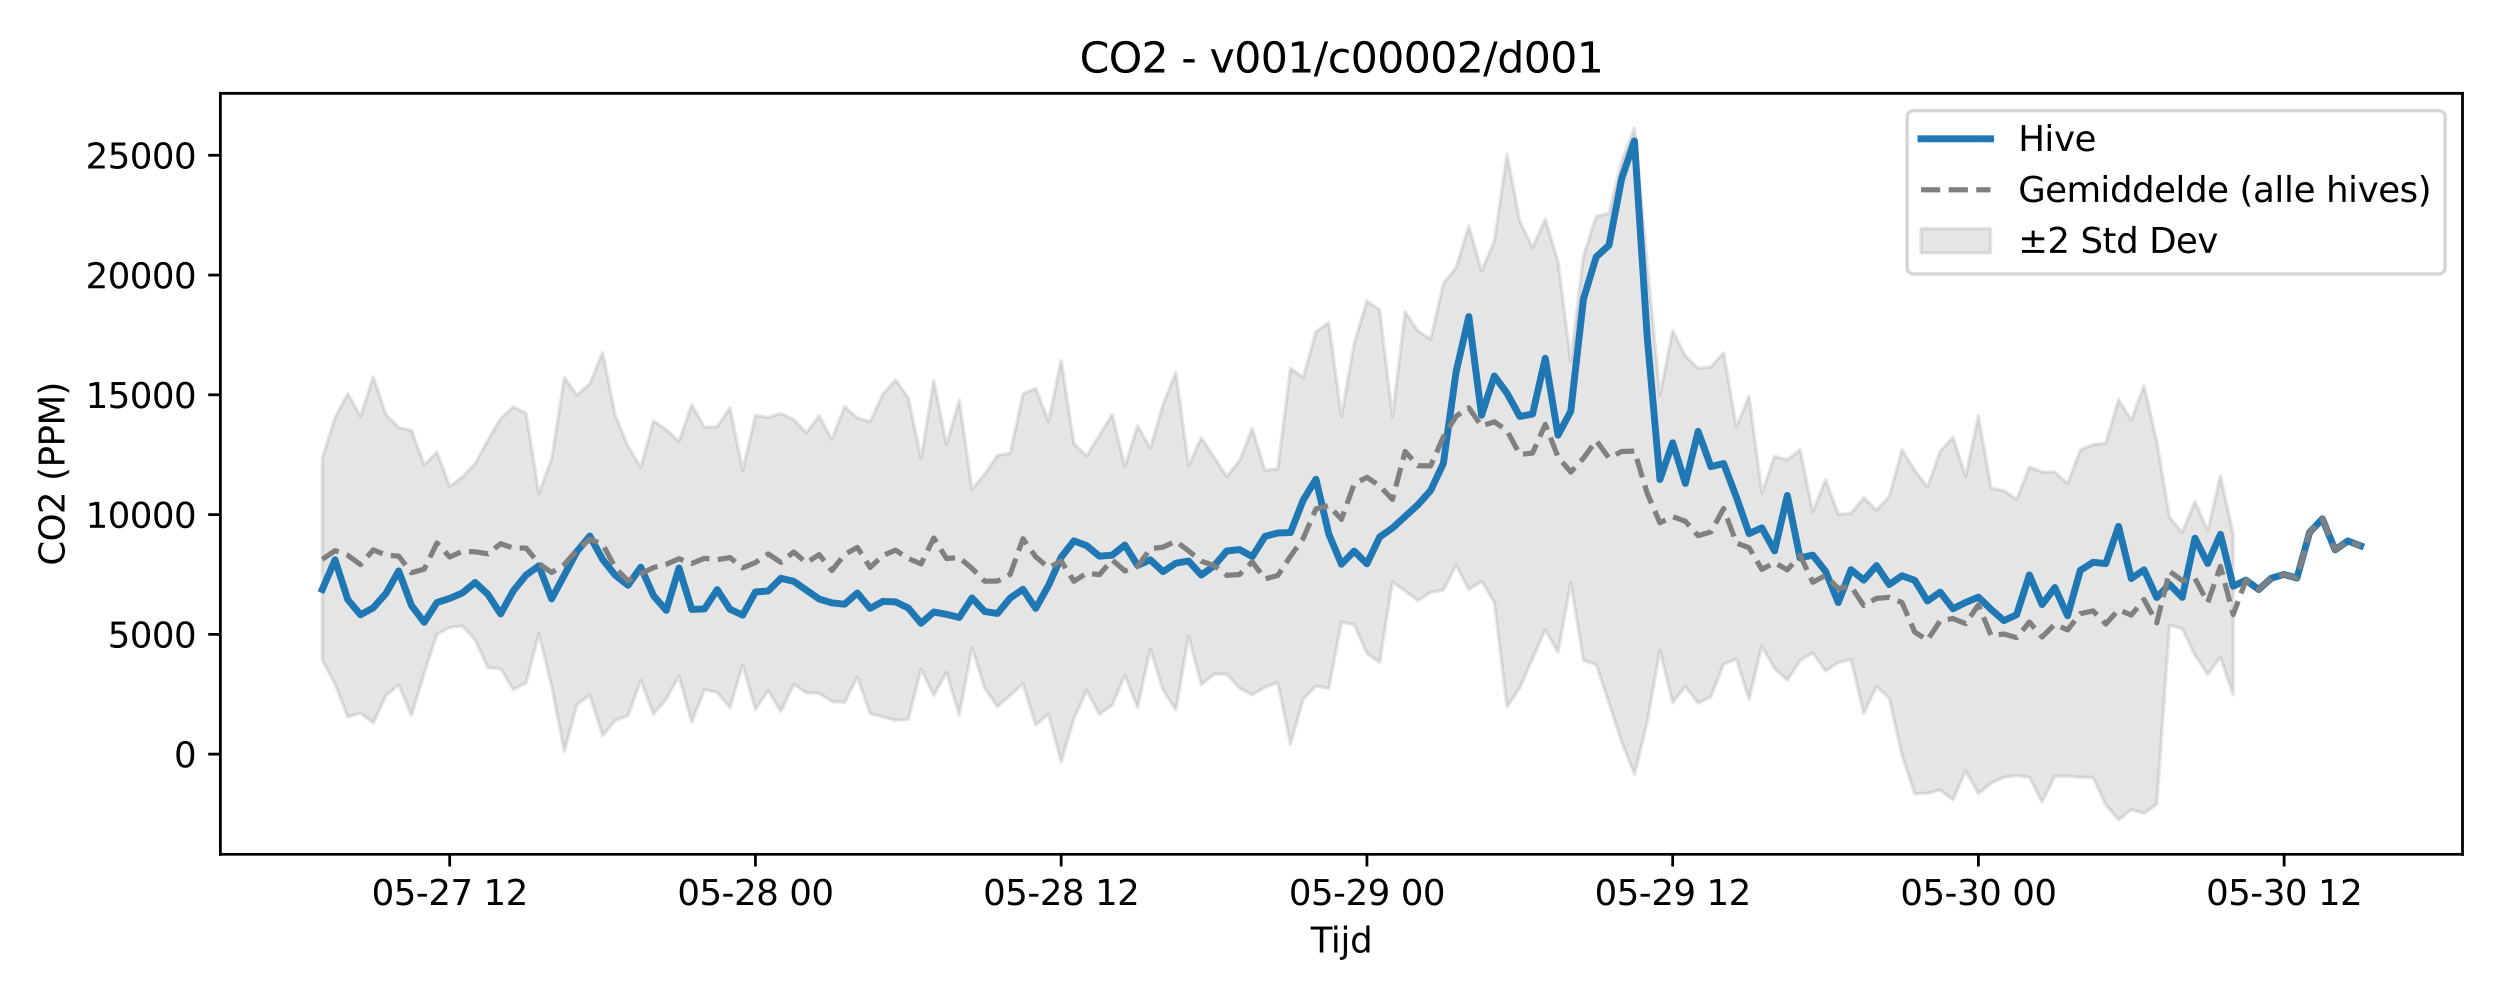 <?xml version="1.0" encoding="utf-8" standalone="no"?>
<!DOCTYPE svg PUBLIC "-//W3C//DTD SVG 1.1//EN"
  "http://www.w3.org/Graphics/SVG/1.1/DTD/svg11.dtd">
<svg xmlns:xlink="http://www.w3.org/1999/xlink" width="720pt" height="288pt" viewBox="0 0 720 288" xmlns="http://www.w3.org/2000/svg" version="1.1">
 <defs>
  <style type="text/css">*{stroke-linejoin: round; stroke-linecap: butt}</style>
 </defs>
 <g id="figure_1">
  <g id="patch_1">
   <path d="M 0 288 
L 720 288 
L 720 0 
L 0 0 
z
" style="fill: #ffffff"/>
  </g>
  <g id="axes_1">
   <g id="patch_2">
    <path d="M 63.47 246.04 
L 709.2 246.04 
L 709.2 26.88 
L 63.47 26.88 
z
" style="fill: #ffffff"/>
   </g>
   <g id="FillBetweenPolyCollection_1">
    <defs>
     <path id="m8f8946cb22" d="M 92.821 -155.985 
L 92.821 -97.848 
L 96.49 -91.04 
L 100.159 -81.494 
L 103.828 -82.673 
L 107.497 -79.738 
L 111.166 -87.667 
L 114.835 -90.781 
L 118.504 -82.038 
L 122.173 -94.078 
L 125.842 -105.367 
L 129.511 -107.276 
L 133.179 -107.741 
L 136.848 -103.702 
L 140.517 -95.741 
L 144.186 -95.407 
L 147.855 -89.433 
L 151.524 -91.425 
L 155.193 -105.51 
L 158.862 -90.403 
L 162.531 -71.643 
L 166.2 -85.163 
L 169.869 -87.814 
L 173.538 -76.16 
L 177.207 -80.512 
L 180.875 -81.92 
L 184.544 -92.075 
L 188.213 -82.303 
L 191.882 -86.691 
L 195.551 -93.255 
L 199.22 -80.054 
L 202.889 -89.413 
L 206.558 -88.574 
L 210.227 -84.257 
L 213.896 -96.491 
L 217.565 -83.636 
L 221.234 -89.158 
L 224.903 -83.122 
L 228.571 -90.887 
L 232.24 -88.459 
L 235.909 -88.336 
L 239.578 -85.933 
L 243.247 -85.735 
L 246.916 -93.025 
L 250.585 -82.522 
L 254.254 -81.572 
L 257.923 -80.542 
L 261.592 -80.86 
L 265.261 -95.266 
L 268.93 -87.75 
L 272.598 -94.392 
L 276.267 -82.097 
L 279.936 -101.468 
L 283.605 -89.774 
L 287.274 -84.482 
L 290.943 -87.746 
L 294.612 -91.086 
L 298.281 -79.145 
L 301.95 -82.337 
L 305.619 -68.655 
L 309.288 -80.962 
L 312.957 -89.22 
L 316.626 -82.293 
L 320.294 -84.921 
L 323.963 -93.505 
L 327.632 -84.273 
L 331.301 -101.074 
L 334.97 -89.276 
L 338.639 -83.564 
L 342.308 -104.78 
L 345.977 -90.838 
L 349.646 -93.892 
L 353.315 -93.806 
L 356.984 -89.826 
L 360.653 -87.878 
L 364.321 -90.039 
L 367.99 -91.478 
L 371.659 -73.668 
L 375.328 -86.646 
L 378.997 -90.429 
L 382.666 -89.703 
L 386.335 -108.83 
L 390.004 -108.127 
L 393.673 -99.779 
L 397.342 -97.308 
L 401.011 -120.349 
L 404.68 -117.797 
L 408.349 -115.026 
L 412.017 -117.391 
L 415.686 -118.006 
L 419.355 -125.286 
L 423.024 -118.177 
L 426.693 -120.606 
L 430.362 -114.481 
L 434.031 -84.374 
L 437.7 -89.886 
L 441.369 -98.35 
L 445.038 -106.651 
L 448.707 -100.09 
L 452.376 -120.166 
L 456.044 -97.854 
L 459.713 -96.553 
L 463.382 -85.632 
L 467.051 -74.285 
L 470.72 -65.027 
L 474.389 -79.937 
L 478.058 -100.691 
L 481.727 -85.635 
L 485.396 -90.291 
L 489.065 -85.49 
L 492.734 -87.32 
L 496.403 -96.737 
L 500.072 -98.18 
L 503.74 -86.622 
L 507.409 -101.986 
L 511.078 -95.393 
L 514.747 -92.169 
L 518.416 -97.705 
L 522.085 -100.004 
L 525.754 -94.734 
L 529.423 -97.163 
L 533.092 -98.092 
L 536.761 -82.525 
L 540.43 -90.267 
L 544.099 -86.967 
L 547.768 -70.481 
L 551.436 -59.406 
L 555.105 -59.525 
L 558.774 -60.497 
L 562.443 -57.615 
L 566.112 -66.007 
L 569.781 -59.417 
L 573.45 -62.459 
L 577.119 -64.135 
L 580.788 -64.594 
L 584.457 -64.177 
L 588.126 -57.051 
L 591.795 -64.443 
L 595.463 -64.452 
L 599.132 -64.127 
L 602.801 -64.149 
L 606.47 -56.203 
L 610.139 -51.922 
L 613.808 -54.794 
L 617.477 -53.799 
L 621.146 -56.361 
L 624.815 -107.906 
L 628.484 -106.959 
L 632.153 -99.304 
L 635.822 -93.759 
L 639.491 -98.752 
L 643.159 -87.905 
L 643.159 -134.107 
L 643.159 -134.107 
L 639.491 -150.993 
L 635.822 -135.139 
L 632.153 -143.497 
L 628.484 -134.683 
L 624.815 -139.021 
L 621.146 -160.903 
L 617.477 -176.876 
L 613.808 -166.902 
L 610.139 -172.873 
L 606.47 -160.347 
L 602.801 -159.955 
L 599.132 -158.41 
L 595.463 -148.711 
L 591.795 -152.026 
L 588.126 -152.055 
L 584.457 -153.537 
L 580.788 -144.127 
L 577.119 -146.681 
L 573.45 -147.389 
L 569.781 -168.235 
L 566.112 -150.776 
L 562.443 -162.093 
L 558.774 -157.973 
L 555.105 -147.731 
L 551.436 -152.562 
L 547.768 -158.439 
L 544.099 -144.974 
L 540.43 -141.083 
L 536.761 -144.662 
L 533.092 -140.156 
L 529.423 -139.879 
L 525.754 -149.811 
L 522.085 -140.603 
L 518.416 -158.47 
L 514.747 -155.591 
L 511.078 -156.562 
L 507.409 -146.027 
L 503.74 -173.881 
L 500.072 -165.091 
L 496.403 -186.372 
L 492.734 -182.324 
L 489.065 -181.946 
L 485.396 -185.448 
L 481.727 -192.817 
L 478.058 -174.161 
L 474.389 -211.994 
L 470.72 -251.158 
L 467.051 -241.659 
L 463.382 -226.576 
L 459.713 -225.674 
L 456.044 -214.27 
L 452.376 -183.875 
L 448.707 -212.72 
L 445.038 -224.896 
L 441.369 -216.681 
L 437.7 -224.309 
L 434.031 -243.581 
L 430.362 -218.604 
L 426.693 -209.944 
L 423.024 -222.93 
L 419.355 -210.961 
L 415.686 -206.342 
L 412.017 -190.277 
L 408.349 -192.708 
L 404.68 -198.16 
L 401.011 -167.988 
L 397.342 -198.791 
L 393.673 -201.286 
L 390.004 -189.135 
L 386.335 -168.059 
L 382.666 -195.089 
L 378.997 -192.456 
L 375.328 -179.232 
L 371.659 -181.929 
L 367.99 -153.019 
L 364.321 -152.514 
L 360.653 -164.525 
L 356.984 -155.266 
L 353.315 -150.782 
L 349.646 -156.369 
L 345.977 -161.914 
L 342.308 -153.906 
L 338.639 -180.736 
L 334.97 -171.581 
L 331.301 -158.885 
L 327.632 -165.414 
L 323.963 -153.637 
L 320.294 -168.578 
L 316.626 -162.686 
L 312.957 -156.619 
L 309.288 -160.232 
L 305.619 -184.198 
L 301.95 -166.667 
L 298.281 -176.168 
L 294.612 -174.583 
L 290.943 -157.499 
L 287.274 -156.815 
L 283.605 -151.448 
L 279.936 -147.101 
L 276.267 -172.763 
L 272.598 -159.914 
L 268.93 -178.372 
L 265.261 -155.908 
L 261.592 -173.463 
L 257.923 -178.563 
L 254.254 -174.466 
L 250.585 -166.594 
L 246.916 -167.642 
L 243.247 -170.896 
L 239.578 -161.393 
L 235.909 -168.244 
L 232.24 -163.375 
L 228.571 -167.155 
L 224.903 -168.951 
L 221.234 -167.784 
L 217.565 -168.322 
L 213.896 -152.422 
L 210.227 -170.592 
L 206.558 -165.057 
L 202.889 -165.006 
L 199.22 -171.385 
L 195.551 -160.921 
L 191.882 -164.283 
L 188.213 -166.768 
L 184.544 -153.421 
L 180.875 -159.505 
L 177.207 -168.348 
L 173.538 -186.48 
L 169.869 -177.559 
L 166.2 -174.149 
L 162.531 -179.235 
L 158.862 -155.828 
L 155.193 -145.895 
L 151.524 -168.897 
L 147.855 -170.84 
L 144.186 -167.428 
L 140.517 -161.271 
L 136.848 -154.464 
L 133.179 -150.66 
L 129.511 -147.915 
L 125.842 -157.827 
L 122.173 -154.091 
L 118.504 -164.066 
L 114.835 -164.878 
L 111.166 -168.59 
L 107.497 -179.524 
L 103.828 -168.074 
L 100.159 -174.663 
L 96.49 -167.765 
L 92.821 -155.985 
z
" style="stroke: #808080; stroke-opacity: 0.2"/>
    </defs>
    <g clip-path="url(#pc9d15afca9)">
     <use xlink:href="#m8f8946cb22" x="0" y="288" style="fill: #808080; fill-opacity: 0.2; stroke: #808080; stroke-opacity: 0.2"/>
    </g>
   </g>
   <g id="matplotlib.axis_1">
    <g id="xtick_1">
     <g id="line2d_1">
      <defs>
       <path id="mdacacbb36b" d="M 0 0 
L 0 3.5 
" style="stroke: #000000; stroke-width: 0.8"/>
      </defs>
      <g>
       <use xlink:href="#mdacacbb36b" x="129.511" y="246.04" style="stroke: #000000; stroke-width: 0.8"/>
      </g>
     </g>
     <g id="text_1">
      <!-- 05-27 12 -->
      <g transform="translate(107.03 260.638) scale(0.1 -0.1)">
       <defs>
        <path id="DejaVuSans-30" d="M 2034 4250 
Q 1547 4250 1301 3770 
Q 1056 3291 1056 2328 
Q 1056 1369 1301 889 
Q 1547 409 2034 409 
Q 2525 409 2770 889 
Q 3016 1369 3016 2328 
Q 3016 3291 2770 3770 
Q 2525 4250 2034 4250 
z
M 2034 4750 
Q 2819 4750 3233 4129 
Q 3647 3509 3647 2328 
Q 3647 1150 3233 529 
Q 2819 -91 2034 -91 
Q 1250 -91 836 529 
Q 422 1150 422 2328 
Q 422 3509 836 4129 
Q 1250 4750 2034 4750 
z
" transform="scale(0.016)"/>
        <path id="DejaVuSans-35" d="M 691 4666 
L 3169 4666 
L 3169 4134 
L 1269 4134 
L 1269 2991 
Q 1406 3038 1543 3061 
Q 1681 3084 1819 3084 
Q 2600 3084 3056 2656 
Q 3513 2228 3513 1497 
Q 3513 744 3044 326 
Q 2575 -91 1722 -91 
Q 1428 -91 1123 -41 
Q 819 9 494 109 
L 494 744 
Q 775 591 1075 516 
Q 1375 441 1709 441 
Q 2250 441 2565 725 
Q 2881 1009 2881 1497 
Q 2881 1984 2565 2268 
Q 2250 2553 1709 2553 
Q 1456 2553 1204 2497 
Q 953 2441 691 2322 
L 691 4666 
z
" transform="scale(0.016)"/>
        <path id="DejaVuSans-2d" d="M 313 2009 
L 1997 2009 
L 1997 1497 
L 313 1497 
L 313 2009 
z
" transform="scale(0.016)"/>
        <path id="DejaVuSans-32" d="M 1228 531 
L 3431 531 
L 3431 0 
L 469 0 
L 469 531 
Q 828 903 1448 1529 
Q 2069 2156 2228 2338 
Q 2531 2678 2651 2914 
Q 2772 3150 2772 3378 
Q 2772 3750 2511 3984 
Q 2250 4219 1831 4219 
Q 1534 4219 1204 4116 
Q 875 4013 500 3803 
L 500 4441 
Q 881 4594 1212 4672 
Q 1544 4750 1819 4750 
Q 2544 4750 2975 4387 
Q 3406 4025 3406 3419 
Q 3406 3131 3298 2873 
Q 3191 2616 2906 2266 
Q 2828 2175 2409 1742 
Q 1991 1309 1228 531 
z
" transform="scale(0.016)"/>
        <path id="DejaVuSans-37" d="M 525 4666 
L 3525 4666 
L 3525 4397 
L 1831 0 
L 1172 0 
L 2766 4134 
L 525 4134 
L 525 4666 
z
" transform="scale(0.016)"/>
        <path id="DejaVuSans-20" transform="scale(0.016)"/>
        <path id="DejaVuSans-31" d="M 794 531 
L 1825 531 
L 1825 4091 
L 703 3866 
L 703 4441 
L 1819 4666 
L 2450 4666 
L 2450 531 
L 3481 531 
L 3481 0 
L 794 0 
L 794 531 
z
" transform="scale(0.016)"/>
       </defs>
       <use xlink:href="#DejaVuSans-30"/>
       <use xlink:href="#DejaVuSans-35" transform="translate(63.623 0)"/>
       <use xlink:href="#DejaVuSans-2d" transform="translate(127.246 0)"/>
       <use xlink:href="#DejaVuSans-32" transform="translate(163.33 0)"/>
       <use xlink:href="#DejaVuSans-37" transform="translate(226.953 0)"/>
       <use xlink:href="#DejaVuSans-20" transform="translate(290.576 0)"/>
       <use xlink:href="#DejaVuSans-31" transform="translate(322.363 0)"/>
       <use xlink:href="#DejaVuSans-32" transform="translate(385.986 0)"/>
      </g>
     </g>
    </g>
    <g id="xtick_2">
     <g id="line2d_2">
      <g>
       <use xlink:href="#mdacacbb36b" x="217.565" y="246.04" style="stroke: #000000; stroke-width: 0.8"/>
      </g>
     </g>
     <g id="text_2">
      <!-- 05-28 00 -->
      <g transform="translate(195.084 260.638) scale(0.1 -0.1)">
       <defs>
        <path id="DejaVuSans-38" d="M 2034 2216 
Q 1584 2216 1326 1975 
Q 1069 1734 1069 1313 
Q 1069 891 1326 650 
Q 1584 409 2034 409 
Q 2484 409 2743 651 
Q 3003 894 3003 1313 
Q 3003 1734 2745 1975 
Q 2488 2216 2034 2216 
z
M 1403 2484 
Q 997 2584 770 2862 
Q 544 3141 544 3541 
Q 544 4100 942 4425 
Q 1341 4750 2034 4750 
Q 2731 4750 3128 4425 
Q 3525 4100 3525 3541 
Q 3525 3141 3298 2862 
Q 3072 2584 2669 2484 
Q 3125 2378 3379 2068 
Q 3634 1759 3634 1313 
Q 3634 634 3220 271 
Q 2806 -91 2034 -91 
Q 1263 -91 848 271 
Q 434 634 434 1313 
Q 434 1759 690 2068 
Q 947 2378 1403 2484 
z
M 1172 3481 
Q 1172 3119 1398 2916 
Q 1625 2713 2034 2713 
Q 2441 2713 2670 2916 
Q 2900 3119 2900 3481 
Q 2900 3844 2670 4047 
Q 2441 4250 2034 4250 
Q 1625 4250 1398 4047 
Q 1172 3844 1172 3481 
z
" transform="scale(0.016)"/>
       </defs>
       <use xlink:href="#DejaVuSans-30"/>
       <use xlink:href="#DejaVuSans-35" transform="translate(63.623 0)"/>
       <use xlink:href="#DejaVuSans-2d" transform="translate(127.246 0)"/>
       <use xlink:href="#DejaVuSans-32" transform="translate(163.33 0)"/>
       <use xlink:href="#DejaVuSans-38" transform="translate(226.953 0)"/>
       <use xlink:href="#DejaVuSans-20" transform="translate(290.576 0)"/>
       <use xlink:href="#DejaVuSans-30" transform="translate(322.363 0)"/>
       <use xlink:href="#DejaVuSans-30" transform="translate(385.986 0)"/>
      </g>
     </g>
    </g>
    <g id="xtick_3">
     <g id="line2d_3">
      <g>
       <use xlink:href="#mdacacbb36b" x="305.619" y="246.04" style="stroke: #000000; stroke-width: 0.8"/>
      </g>
     </g>
     <g id="text_3">
      <!-- 05-28 12 -->
      <g transform="translate(283.138 260.638) scale(0.1 -0.1)">
       <use xlink:href="#DejaVuSans-30"/>
       <use xlink:href="#DejaVuSans-35" transform="translate(63.623 0)"/>
       <use xlink:href="#DejaVuSans-2d" transform="translate(127.246 0)"/>
       <use xlink:href="#DejaVuSans-32" transform="translate(163.33 0)"/>
       <use xlink:href="#DejaVuSans-38" transform="translate(226.953 0)"/>
       <use xlink:href="#DejaVuSans-20" transform="translate(290.576 0)"/>
       <use xlink:href="#DejaVuSans-31" transform="translate(322.363 0)"/>
       <use xlink:href="#DejaVuSans-32" transform="translate(385.986 0)"/>
      </g>
     </g>
    </g>
    <g id="xtick_4">
     <g id="line2d_4">
      <g>
       <use xlink:href="#mdacacbb36b" x="393.673" y="246.04" style="stroke: #000000; stroke-width: 0.8"/>
      </g>
     </g>
     <g id="text_4">
      <!-- 05-29 00 -->
      <g transform="translate(371.192 260.638) scale(0.1 -0.1)">
       <defs>
        <path id="DejaVuSans-39" d="M 703 97 
L 703 672 
Q 941 559 1184 500 
Q 1428 441 1663 441 
Q 2288 441 2617 861 
Q 2947 1281 2994 2138 
Q 2813 1869 2534 1725 
Q 2256 1581 1919 1581 
Q 1219 1581 811 2004 
Q 403 2428 403 3163 
Q 403 3881 828 4315 
Q 1253 4750 1959 4750 
Q 2769 4750 3195 4129 
Q 3622 3509 3622 2328 
Q 3622 1225 3098 567 
Q 2575 -91 1691 -91 
Q 1453 -91 1209 -44 
Q 966 3 703 97 
z
M 1959 2075 
Q 2384 2075 2632 2365 
Q 2881 2656 2881 3163 
Q 2881 3666 2632 3958 
Q 2384 4250 1959 4250 
Q 1534 4250 1286 3958 
Q 1038 3666 1038 3163 
Q 1038 2656 1286 2365 
Q 1534 2075 1959 2075 
z
" transform="scale(0.016)"/>
       </defs>
       <use xlink:href="#DejaVuSans-30"/>
       <use xlink:href="#DejaVuSans-35" transform="translate(63.623 0)"/>
       <use xlink:href="#DejaVuSans-2d" transform="translate(127.246 0)"/>
       <use xlink:href="#DejaVuSans-32" transform="translate(163.33 0)"/>
       <use xlink:href="#DejaVuSans-39" transform="translate(226.953 0)"/>
       <use xlink:href="#DejaVuSans-20" transform="translate(290.576 0)"/>
       <use xlink:href="#DejaVuSans-30" transform="translate(322.363 0)"/>
       <use xlink:href="#DejaVuSans-30" transform="translate(385.986 0)"/>
      </g>
     </g>
    </g>
    <g id="xtick_5">
     <g id="line2d_5">
      <g>
       <use xlink:href="#mdacacbb36b" x="481.727" y="246.04" style="stroke: #000000; stroke-width: 0.8"/>
      </g>
     </g>
     <g id="text_5">
      <!-- 05-29 12 -->
      <g transform="translate(459.246 260.638) scale(0.1 -0.1)">
       <use xlink:href="#DejaVuSans-30"/>
       <use xlink:href="#DejaVuSans-35" transform="translate(63.623 0)"/>
       <use xlink:href="#DejaVuSans-2d" transform="translate(127.246 0)"/>
       <use xlink:href="#DejaVuSans-32" transform="translate(163.33 0)"/>
       <use xlink:href="#DejaVuSans-39" transform="translate(226.953 0)"/>
       <use xlink:href="#DejaVuSans-20" transform="translate(290.576 0)"/>
       <use xlink:href="#DejaVuSans-31" transform="translate(322.363 0)"/>
       <use xlink:href="#DejaVuSans-32" transform="translate(385.986 0)"/>
      </g>
     </g>
    </g>
    <g id="xtick_6">
     <g id="line2d_6">
      <g>
       <use xlink:href="#mdacacbb36b" x="569.781" y="246.04" style="stroke: #000000; stroke-width: 0.8"/>
      </g>
     </g>
     <g id="text_6">
      <!-- 05-30 00 -->
      <g transform="translate(547.301 260.638) scale(0.1 -0.1)">
       <defs>
        <path id="DejaVuSans-33" d="M 2597 2516 
Q 3050 2419 3304 2112 
Q 3559 1806 3559 1356 
Q 3559 666 3084 287 
Q 2609 -91 1734 -91 
Q 1441 -91 1130 -33 
Q 819 25 488 141 
L 488 750 
Q 750 597 1062 519 
Q 1375 441 1716 441 
Q 2309 441 2620 675 
Q 2931 909 2931 1356 
Q 2931 1769 2642 2001 
Q 2353 2234 1838 2234 
L 1294 2234 
L 1294 2753 
L 1863 2753 
Q 2328 2753 2575 2939 
Q 2822 3125 2822 3475 
Q 2822 3834 2567 4026 
Q 2313 4219 1838 4219 
Q 1578 4219 1281 4162 
Q 984 4106 628 3988 
L 628 4550 
Q 988 4650 1302 4700 
Q 1616 4750 1894 4750 
Q 2613 4750 3031 4423 
Q 3450 4097 3450 3541 
Q 3450 3153 3228 2886 
Q 3006 2619 2597 2516 
z
" transform="scale(0.016)"/>
       </defs>
       <use xlink:href="#DejaVuSans-30"/>
       <use xlink:href="#DejaVuSans-35" transform="translate(63.623 0)"/>
       <use xlink:href="#DejaVuSans-2d" transform="translate(127.246 0)"/>
       <use xlink:href="#DejaVuSans-33" transform="translate(163.33 0)"/>
       <use xlink:href="#DejaVuSans-30" transform="translate(226.953 0)"/>
       <use xlink:href="#DejaVuSans-20" transform="translate(290.576 0)"/>
       <use xlink:href="#DejaVuSans-30" transform="translate(322.363 0)"/>
       <use xlink:href="#DejaVuSans-30" transform="translate(385.986 0)"/>
      </g>
     </g>
    </g>
    <g id="xtick_7">
     <g id="line2d_7">
      <g>
       <use xlink:href="#mdacacbb36b" x="657.835" y="246.04" style="stroke: #000000; stroke-width: 0.8"/>
      </g>
     </g>
     <g id="text_7">
      <!-- 05-30 12 -->
      <g transform="translate(635.355 260.638) scale(0.1 -0.1)">
       <use xlink:href="#DejaVuSans-30"/>
       <use xlink:href="#DejaVuSans-35" transform="translate(63.623 0)"/>
       <use xlink:href="#DejaVuSans-2d" transform="translate(127.246 0)"/>
       <use xlink:href="#DejaVuSans-33" transform="translate(163.33 0)"/>
       <use xlink:href="#DejaVuSans-30" transform="translate(226.953 0)"/>
       <use xlink:href="#DejaVuSans-20" transform="translate(290.576 0)"/>
       <use xlink:href="#DejaVuSans-31" transform="translate(322.363 0)"/>
       <use xlink:href="#DejaVuSans-32" transform="translate(385.986 0)"/>
      </g>
     </g>
    </g>
    <g id="text_8">
     <!-- Tijd -->
     <g transform="translate(377.485 274.317) scale(0.1 -0.1)">
      <defs>
       <path id="DejaVuSans-54" d="M -19 4666 
L 3928 4666 
L 3928 4134 
L 2272 4134 
L 2272 0 
L 1638 0 
L 1638 4134 
L -19 4134 
L -19 4666 
z
" transform="scale(0.016)"/>
       <path id="DejaVuSans-69" d="M 603 3500 
L 1178 3500 
L 1178 0 
L 603 0 
L 603 3500 
z
M 603 4863 
L 1178 4863 
L 1178 4134 
L 603 4134 
L 603 4863 
z
" transform="scale(0.016)"/>
       <path id="DejaVuSans-6a" d="M 603 3500 
L 1178 3500 
L 1178 -63 
Q 1178 -731 923 -1031 
Q 669 -1331 103 -1331 
L -116 -1331 
L -116 -844 
L 38 -844 
Q 366 -844 484 -692 
Q 603 -541 603 -63 
L 603 3500 
z
M 603 4863 
L 1178 4863 
L 1178 4134 
L 603 4134 
L 603 4863 
z
" transform="scale(0.016)"/>
       <path id="DejaVuSans-64" d="M 2906 2969 
L 2906 4863 
L 3481 4863 
L 3481 0 
L 2906 0 
L 2906 525 
Q 2725 213 2448 61 
Q 2172 -91 1784 -91 
Q 1150 -91 751 415 
Q 353 922 353 1747 
Q 353 2572 751 3078 
Q 1150 3584 1784 3584 
Q 2172 3584 2448 3432 
Q 2725 3281 2906 2969 
z
M 947 1747 
Q 947 1113 1208 752 
Q 1469 391 1925 391 
Q 2381 391 2643 752 
Q 2906 1113 2906 1747 
Q 2906 2381 2643 2742 
Q 2381 3103 1925 3103 
Q 1469 3103 1208 2742 
Q 947 2381 947 1747 
z
" transform="scale(0.016)"/>
      </defs>
      <use xlink:href="#DejaVuSans-54"/>
      <use xlink:href="#DejaVuSans-69" transform="translate(57.959 0)"/>
      <use xlink:href="#DejaVuSans-6a" transform="translate(85.742 0)"/>
      <use xlink:href="#DejaVuSans-64" transform="translate(113.525 0)"/>
     </g>
    </g>
   </g>
   <g id="matplotlib.axis_2">
    <g id="ytick_1">
     <g id="line2d_8">
      <defs>
       <path id="m1f837ba67f" d="M 0 0 
L -3.5 0 
" style="stroke: #000000; stroke-width: 0.8"/>
      </defs>
      <g>
       <use xlink:href="#m1f837ba67f" x="63.47" y="217.188" style="stroke: #000000; stroke-width: 0.8"/>
      </g>
     </g>
     <g id="text_9">
      <!-- 0 -->
      <g transform="translate(50.108 220.987) scale(0.1 -0.1)">
       <use xlink:href="#DejaVuSans-30"/>
      </g>
     </g>
    </g>
    <g id="ytick_2">
     <g id="line2d_9">
      <g>
       <use xlink:href="#m1f837ba67f" x="63.47" y="182.695" style="stroke: #000000; stroke-width: 0.8"/>
      </g>
     </g>
     <g id="text_10">
      <!-- 5000 -->
      <g transform="translate(31.02 186.494) scale(0.1 -0.1)">
       <use xlink:href="#DejaVuSans-35"/>
       <use xlink:href="#DejaVuSans-30" transform="translate(63.623 0)"/>
       <use xlink:href="#DejaVuSans-30" transform="translate(127.246 0)"/>
       <use xlink:href="#DejaVuSans-30" transform="translate(190.869 0)"/>
      </g>
     </g>
    </g>
    <g id="ytick_3">
     <g id="line2d_10">
      <g>
       <use xlink:href="#m1f837ba67f" x="63.47" y="148.202" style="stroke: #000000; stroke-width: 0.8"/>
      </g>
     </g>
     <g id="text_11">
      <!-- 10000 -->
      <g transform="translate(24.657 152.001) scale(0.1 -0.1)">
       <use xlink:href="#DejaVuSans-31"/>
       <use xlink:href="#DejaVuSans-30" transform="translate(63.623 0)"/>
       <use xlink:href="#DejaVuSans-30" transform="translate(127.246 0)"/>
       <use xlink:href="#DejaVuSans-30" transform="translate(190.869 0)"/>
       <use xlink:href="#DejaVuSans-30" transform="translate(254.492 0)"/>
      </g>
     </g>
    </g>
    <g id="ytick_4">
     <g id="line2d_11">
      <g>
       <use xlink:href="#m1f837ba67f" x="63.47" y="113.708" style="stroke: #000000; stroke-width: 0.8"/>
      </g>
     </g>
     <g id="text_12">
      <!-- 15000 -->
      <g transform="translate(24.657 117.508) scale(0.1 -0.1)">
       <use xlink:href="#DejaVuSans-31"/>
       <use xlink:href="#DejaVuSans-35" transform="translate(63.623 0)"/>
       <use xlink:href="#DejaVuSans-30" transform="translate(127.246 0)"/>
       <use xlink:href="#DejaVuSans-30" transform="translate(190.869 0)"/>
       <use xlink:href="#DejaVuSans-30" transform="translate(254.492 0)"/>
      </g>
     </g>
    </g>
    <g id="ytick_5">
     <g id="line2d_12">
      <g>
       <use xlink:href="#m1f837ba67f" x="63.47" y="79.215" style="stroke: #000000; stroke-width: 0.8"/>
      </g>
     </g>
     <g id="text_13">
      <!-- 20000 -->
      <g transform="translate(24.657 83.014) scale(0.1 -0.1)">
       <use xlink:href="#DejaVuSans-32"/>
       <use xlink:href="#DejaVuSans-30" transform="translate(63.623 0)"/>
       <use xlink:href="#DejaVuSans-30" transform="translate(127.246 0)"/>
       <use xlink:href="#DejaVuSans-30" transform="translate(190.869 0)"/>
       <use xlink:href="#DejaVuSans-30" transform="translate(254.492 0)"/>
      </g>
     </g>
    </g>
    <g id="ytick_6">
     <g id="line2d_13">
      <g>
       <use xlink:href="#m1f837ba67f" x="63.47" y="44.722" style="stroke: #000000; stroke-width: 0.8"/>
      </g>
     </g>
     <g id="text_14">
      <!-- 25000 -->
      <g transform="translate(24.657 48.521) scale(0.1 -0.1)">
       <use xlink:href="#DejaVuSans-32"/>
       <use xlink:href="#DejaVuSans-35" transform="translate(63.623 0)"/>
       <use xlink:href="#DejaVuSans-30" transform="translate(127.246 0)"/>
       <use xlink:href="#DejaVuSans-30" transform="translate(190.869 0)"/>
       <use xlink:href="#DejaVuSans-30" transform="translate(254.492 0)"/>
      </g>
     </g>
    </g>
    <g id="text_15">
     <!-- CO2 (PPM) -->
     <g transform="translate(18.578 162.903) rotate(-90) scale(0.1 -0.1)">
      <defs>
       <path id="DejaVuSans-43" d="M 4122 4306 
L 4122 3641 
Q 3803 3938 3442 4084 
Q 3081 4231 2675 4231 
Q 1875 4231 1450 3742 
Q 1025 3253 1025 2328 
Q 1025 1406 1450 917 
Q 1875 428 2675 428 
Q 3081 428 3442 575 
Q 3803 722 4122 1019 
L 4122 359 
Q 3791 134 3420 21 
Q 3050 -91 2638 -91 
Q 1578 -91 968 557 
Q 359 1206 359 2328 
Q 359 3453 968 4101 
Q 1578 4750 2638 4750 
Q 3056 4750 3426 4639 
Q 3797 4528 4122 4306 
z
" transform="scale(0.016)"/>
       <path id="DejaVuSans-4f" d="M 2522 4238 
Q 1834 4238 1429 3725 
Q 1025 3213 1025 2328 
Q 1025 1447 1429 934 
Q 1834 422 2522 422 
Q 3209 422 3611 934 
Q 4013 1447 4013 2328 
Q 4013 3213 3611 3725 
Q 3209 4238 2522 4238 
z
M 2522 4750 
Q 3503 4750 4090 4092 
Q 4678 3434 4678 2328 
Q 4678 1225 4090 567 
Q 3503 -91 2522 -91 
Q 1538 -91 948 565 
Q 359 1222 359 2328 
Q 359 3434 948 4092 
Q 1538 4750 2522 4750 
z
" transform="scale(0.016)"/>
       <path id="DejaVuSans-28" d="M 1984 4856 
Q 1566 4138 1362 3434 
Q 1159 2731 1159 2009 
Q 1159 1288 1364 580 
Q 1569 -128 1984 -844 
L 1484 -844 
Q 1016 -109 783 600 
Q 550 1309 550 2009 
Q 550 2706 781 3412 
Q 1013 4119 1484 4856 
L 1984 4856 
z
" transform="scale(0.016)"/>
       <path id="DejaVuSans-50" d="M 1259 4147 
L 1259 2394 
L 2053 2394 
Q 2494 2394 2734 2622 
Q 2975 2850 2975 3272 
Q 2975 3691 2734 3919 
Q 2494 4147 2053 4147 
L 1259 4147 
z
M 628 4666 
L 2053 4666 
Q 2838 4666 3239 4311 
Q 3641 3956 3641 3272 
Q 3641 2581 3239 2228 
Q 2838 1875 2053 1875 
L 1259 1875 
L 1259 0 
L 628 0 
L 628 4666 
z
" transform="scale(0.016)"/>
       <path id="DejaVuSans-4d" d="M 628 4666 
L 1569 4666 
L 2759 1491 
L 3956 4666 
L 4897 4666 
L 4897 0 
L 4281 0 
L 4281 4097 
L 3078 897 
L 2444 897 
L 1241 4097 
L 1241 0 
L 628 0 
L 628 4666 
z
" transform="scale(0.016)"/>
       <path id="DejaVuSans-29" d="M 513 4856 
L 1013 4856 
Q 1481 4119 1714 3412 
Q 1947 2706 1947 2009 
Q 1947 1309 1714 600 
Q 1481 -109 1013 -844 
L 513 -844 
Q 928 -128 1133 580 
Q 1338 1288 1338 2009 
Q 1338 2731 1133 3434 
Q 928 4138 513 4856 
z
" transform="scale(0.016)"/>
      </defs>
      <use xlink:href="#DejaVuSans-43"/>
      <use xlink:href="#DejaVuSans-4f" transform="translate(69.824 0)"/>
      <use xlink:href="#DejaVuSans-32" transform="translate(148.535 0)"/>
      <use xlink:href="#DejaVuSans-20" transform="translate(212.158 0)"/>
      <use xlink:href="#DejaVuSans-28" transform="translate(243.945 0)"/>
      <use xlink:href="#DejaVuSans-50" transform="translate(282.959 0)"/>
      <use xlink:href="#DejaVuSans-50" transform="translate(343.262 0)"/>
      <use xlink:href="#DejaVuSans-4d" transform="translate(403.564 0)"/>
      <use xlink:href="#DejaVuSans-29" transform="translate(489.844 0)"/>
     </g>
    </g>
   </g>
   <g id="line2d_14">
    <path d="M 92.821 169.753 
L 96.49 161.216 
L 100.159 172.669 
L 103.828 177.043 
L 107.497 175.053 
L 111.166 170.889 
L 114.835 164.432 
L 118.504 174.384 
L 122.173 179.225 
L 125.842 173.536 
L 129.511 172.335 
L 133.179 170.771 
L 136.848 167.745 
L 140.517 171.191 
L 144.186 176.801 
L 147.855 170.107 
L 151.524 165.614 
L 155.193 162.972 
L 158.862 172.471 
L 166.2 158.767 
L 169.869 154.394 
L 173.538 161.088 
L 177.207 165.676 
L 180.875 168.548 
L 184.544 163.351 
L 188.213 171.556 
L 191.882 175.775 
L 195.551 163.602 
L 199.22 175.513 
L 202.889 175.371 
L 206.558 169.817 
L 210.227 175.456 
L 213.896 177.16 
L 217.565 170.473 
L 221.234 170.211 
L 224.903 166.554 
L 228.571 167.412 
L 235.909 172.517 
L 239.578 173.637 
L 243.247 174.006 
L 246.916 170.783 
L 250.585 175.205 
L 254.254 173.211 
L 257.923 173.349 
L 261.592 175.113 
L 265.261 179.515 
L 268.93 176.258 
L 272.598 176.928 
L 276.267 177.831 
L 279.936 172.213 
L 283.605 176.125 
L 287.274 176.681 
L 290.943 172.232 
L 294.612 169.725 
L 298.281 175.207 
L 301.95 168.656 
L 305.619 160.483 
L 309.288 155.769 
L 312.957 157.146 
L 316.626 160.187 
L 320.294 159.888 
L 323.963 156.977 
L 327.632 162.829 
L 331.301 161.233 
L 334.97 164.627 
L 338.639 162.199 
L 342.308 161.575 
L 345.977 165.616 
L 349.646 162.975 
L 353.315 158.681 
L 356.984 158.274 
L 360.653 160.304 
L 364.321 154.477 
L 367.99 153.497 
L 371.659 153.38 
L 375.328 144.016 
L 378.997 138.031 
L 382.666 153.716 
L 386.335 162.498 
L 390.004 158.717 
L 393.673 162.36 
L 397.342 154.656 
L 401.011 152.099 
L 408.349 145.38 
L 412.017 141.264 
L 415.686 133.478 
L 419.355 107.09 
L 423.024 91.177 
L 426.693 119.583 
L 430.362 108.276 
L 434.031 113.262 
L 437.7 119.933 
L 441.369 119.255 
L 445.038 103.186 
L 448.707 125.319 
L 452.376 118.472 
L 456.044 86.075 
L 459.713 73.976 
L 463.382 70.64 
L 467.051 51.418 
L 470.72 40.585 
L 474.389 96.977 
L 478.058 138.085 
L 481.727 127.526 
L 485.396 139.213 
L 489.065 124.243 
L 492.734 134.381 
L 496.403 133.49 
L 500.072 143.176 
L 503.74 153.677 
L 507.409 152.014 
L 511.078 158.651 
L 514.747 142.69 
L 518.416 160.656 
L 522.085 159.888 
L 525.754 164.54 
L 529.423 173.533 
L 533.092 164.075 
L 536.761 167.074 
L 540.43 162.884 
L 544.099 168.357 
L 547.768 165.823 
L 551.436 167.131 
L 555.105 173.078 
L 558.774 170.53 
L 562.443 175.304 
L 566.112 173.497 
L 569.781 171.977 
L 573.45 175.518 
L 577.119 178.735 
L 580.788 177.043 
L 584.457 165.584 
L 588.126 174.115 
L 591.795 169.219 
L 595.463 177.33 
L 599.132 164.255 
L 602.801 161.941 
L 606.47 162.316 
L 610.139 151.605 
L 613.808 166.616 
L 617.477 164.133 
L 621.146 172.078 
L 624.815 168.294 
L 628.484 172.036 
L 632.153 155.004 
L 635.822 162.273 
L 639.491 153.893 
L 643.159 168.826 
L 646.828 167.069 
L 650.497 169.781 
L 654.166 166.514 
L 657.835 165.432 
L 661.504 166.492 
L 665.173 153.316 
L 668.842 149.443 
L 672.511 158.361 
L 676.18 155.792 
L 679.849 157.194 
L 679.849 157.194 
" clip-path="url(#pc9d15afca9)" style="fill: none; stroke: #1f77b4; stroke-width: 2; stroke-linecap: square"/>
   </g>
   <g id="line2d_15">
    <path d="M 92.821 161.084 
L 96.49 158.597 
L 100.159 159.922 
L 103.828 162.627 
L 107.497 158.369 
L 111.166 159.871 
L 114.835 160.17 
L 118.504 164.948 
L 122.173 163.916 
L 125.842 156.403 
L 129.511 160.405 
L 133.179 158.799 
L 136.848 158.917 
L 140.517 159.494 
L 144.186 156.582 
L 147.855 157.864 
L 151.524 157.839 
L 155.193 162.297 
L 158.862 164.884 
L 162.531 162.561 
L 166.2 158.344 
L 169.869 155.314 
L 173.538 156.68 
L 177.207 163.57 
L 180.875 167.287 
L 184.544 165.252 
L 188.213 163.464 
L 191.882 162.513 
L 195.551 160.912 
L 199.22 162.28 
L 202.889 160.79 
L 206.558 161.185 
L 210.227 160.575 
L 213.896 163.543 
L 217.565 162.021 
L 221.234 159.529 
L 224.903 161.963 
L 228.571 158.979 
L 232.24 162.083 
L 235.909 159.71 
L 239.578 164.337 
L 243.247 159.685 
L 246.916 157.666 
L 250.585 163.442 
L 254.254 159.981 
L 257.923 158.447 
L 261.592 160.839 
L 265.261 162.413 
L 268.93 154.939 
L 272.598 160.847 
L 276.267 160.57 
L 279.936 163.715 
L 283.605 167.389 
L 287.274 167.352 
L 290.943 165.377 
L 294.612 155.165 
L 298.281 160.344 
L 301.95 163.498 
L 305.619 161.573 
L 309.288 167.403 
L 312.957 165.08 
L 316.626 165.511 
L 320.294 161.25 
L 323.963 164.429 
L 327.632 163.156 
L 331.301 158.02 
L 334.97 157.572 
L 338.639 155.85 
L 342.308 158.657 
L 345.977 161.624 
L 349.646 162.87 
L 353.315 165.706 
L 356.984 165.454 
L 360.653 161.798 
L 364.321 166.723 
L 367.99 165.751 
L 371.659 160.202 
L 375.328 155.061 
L 378.997 146.557 
L 382.666 145.604 
L 386.335 149.556 
L 390.004 139.369 
L 393.673 137.468 
L 397.342 139.95 
L 401.011 143.831 
L 404.68 130.021 
L 408.349 134.133 
L 412.017 134.166 
L 415.686 125.826 
L 419.355 119.877 
L 423.024 117.446 
L 426.693 122.725 
L 430.362 121.458 
L 434.031 124.022 
L 437.7 130.902 
L 441.369 130.485 
L 445.038 122.226 
L 448.707 131.595 
L 452.376 135.98 
L 456.044 131.938 
L 459.713 126.886 
L 463.382 131.896 
L 467.051 130.028 
L 470.72 129.908 
L 474.389 142.035 
L 478.058 150.574 
L 481.727 148.774 
L 485.396 150.13 
L 489.065 154.282 
L 492.734 153.178 
L 496.403 146.445 
L 500.072 156.364 
L 503.74 157.748 
L 507.409 163.994 
L 511.078 162.023 
L 514.747 164.12 
L 518.416 159.912 
L 522.085 167.697 
L 525.754 165.727 
L 529.423 169.479 
L 533.092 168.876 
L 536.761 174.406 
L 540.43 172.325 
L 544.099 172.03 
L 547.768 173.54 
L 551.436 182.016 
L 555.105 184.372 
L 558.774 178.765 
L 562.443 178.146 
L 566.112 179.608 
L 569.781 174.174 
L 573.45 183.076 
L 577.119 182.592 
L 580.788 183.639 
L 584.457 179.143 
L 588.126 183.447 
L 591.795 179.766 
L 595.463 181.419 
L 599.132 176.732 
L 602.801 175.948 
L 606.47 179.725 
L 610.139 175.602 
L 613.808 177.152 
L 617.477 172.662 
L 621.146 179.368 
L 624.815 164.536 
L 628.484 167.179 
L 632.153 166.6 
L 635.822 173.551 
L 639.491 163.128 
L 643.159 176.994 
L 646.828 167.069 
L 650.497 169.781 
L 654.166 166.514 
L 657.835 165.432 
L 661.504 166.492 
L 665.173 153.316 
L 668.842 149.443 
L 672.511 158.361 
L 676.18 155.792 
L 679.849 157.194 
L 679.849 157.194 
" clip-path="url(#pc9d15afca9)" style="fill: none; stroke-dasharray: 5.55,2.4; stroke-dashoffset: 0; stroke: #808080; stroke-width: 1.5"/>
   </g>
   <g id="patch_3">
    <path d="M 63.47 246.04 
L 63.47 26.88 
" style="fill: none; stroke: #000000; stroke-width: 0.8; stroke-linejoin: miter; stroke-linecap: square"/>
   </g>
   <g id="patch_4">
    <path d="M 709.2 246.04 
L 709.2 26.88 
" style="fill: none; stroke: #000000; stroke-width: 0.8; stroke-linejoin: miter; stroke-linecap: square"/>
   </g>
   <g id="patch_5">
    <path d="M 63.47 246.04 
L 709.2 246.04 
" style="fill: none; stroke: #000000; stroke-width: 0.8; stroke-linejoin: miter; stroke-linecap: square"/>
   </g>
   <g id="patch_6">
    <path d="M 63.47 26.88 
L 709.2 26.88 
" style="fill: none; stroke: #000000; stroke-width: 0.8; stroke-linejoin: miter; stroke-linecap: square"/>
   </g>
   <g id="text_16">
    <!-- CO2 - v001/c00002/d001 -->
    <g transform="translate(310.932 20.88) scale(0.12 -0.12)">
     <defs>
      <path id="DejaVuSans-76" d="M 191 3500 
L 800 3500 
L 1894 563 
L 2988 3500 
L 3597 3500 
L 2284 0 
L 1503 0 
L 191 3500 
z
" transform="scale(0.016)"/>
      <path id="DejaVuSans-2f" d="M 1625 4666 
L 2156 4666 
L 531 -594 
L 0 -594 
L 1625 4666 
z
" transform="scale(0.016)"/>
      <path id="DejaVuSans-63" d="M 3122 3366 
L 3122 2828 
Q 2878 2963 2633 3030 
Q 2388 3097 2138 3097 
Q 1578 3097 1268 2742 
Q 959 2388 959 1747 
Q 959 1106 1268 751 
Q 1578 397 2138 397 
Q 2388 397 2633 464 
Q 2878 531 3122 666 
L 3122 134 
Q 2881 22 2623 -34 
Q 2366 -91 2075 -91 
Q 1284 -91 818 406 
Q 353 903 353 1747 
Q 353 2603 823 3093 
Q 1294 3584 2113 3584 
Q 2378 3584 2631 3529 
Q 2884 3475 3122 3366 
z
" transform="scale(0.016)"/>
     </defs>
     <use xlink:href="#DejaVuSans-43"/>
     <use xlink:href="#DejaVuSans-4f" transform="translate(69.824 0)"/>
     <use xlink:href="#DejaVuSans-32" transform="translate(148.535 0)"/>
     <use xlink:href="#DejaVuSans-20" transform="translate(212.158 0)"/>
     <use xlink:href="#DejaVuSans-2d" transform="translate(243.945 0)"/>
     <use xlink:href="#DejaVuSans-20" transform="translate(280.029 0)"/>
     <use xlink:href="#DejaVuSans-76" transform="translate(311.816 0)"/>
     <use xlink:href="#DejaVuSans-30" transform="translate(370.996 0)"/>
     <use xlink:href="#DejaVuSans-30" transform="translate(434.619 0)"/>
     <use xlink:href="#DejaVuSans-31" transform="translate(498.242 0)"/>
     <use xlink:href="#DejaVuSans-2f" transform="translate(561.865 0)"/>
     <use xlink:href="#DejaVuSans-63" transform="translate(595.557 0)"/>
     <use xlink:href="#DejaVuSans-30" transform="translate(650.537 0)"/>
     <use xlink:href="#DejaVuSans-30" transform="translate(714.16 0)"/>
     <use xlink:href="#DejaVuSans-30" transform="translate(777.783 0)"/>
     <use xlink:href="#DejaVuSans-30" transform="translate(841.406 0)"/>
     <use xlink:href="#DejaVuSans-32" transform="translate(905.029 0)"/>
     <use xlink:href="#DejaVuSans-2f" transform="translate(968.652 0)"/>
     <use xlink:href="#DejaVuSans-64" transform="translate(1002.344 0)"/>
     <use xlink:href="#DejaVuSans-30" transform="translate(1065.82 0)"/>
     <use xlink:href="#DejaVuSans-30" transform="translate(1129.443 0)"/>
     <use xlink:href="#DejaVuSans-31" transform="translate(1193.066 0)"/>
    </g>
   </g>
   <g id="legend_1">
    <g id="patch_7">
     <path d="M 551.256 78.914 
L 702.2 78.914 
Q 704.2 78.914 704.2 76.914 
L 704.2 33.88 
Q 704.2 31.88 702.2 31.88 
L 551.256 31.88 
Q 549.256 31.88 549.256 33.88 
L 549.256 76.914 
Q 549.256 78.914 551.256 78.914 
z
" style="fill: #ffffff; opacity: 0.8; stroke: #cccccc; stroke-linejoin: miter"/>
    </g>
    <g id="line2d_16">
     <path d="M 553.256 39.978 
L 563.256 39.978 
L 573.256 39.978 
" style="fill: none; stroke: #1f77b4; stroke-width: 2; stroke-linecap: square"/>
    </g>
    <g id="text_17">
     <!-- Hive -->
     <g transform="translate(581.256 43.478) scale(0.1 -0.1)">
      <defs>
       <path id="DejaVuSans-48" d="M 628 4666 
L 1259 4666 
L 1259 2753 
L 3553 2753 
L 3553 4666 
L 4184 4666 
L 4184 0 
L 3553 0 
L 3553 2222 
L 1259 2222 
L 1259 0 
L 628 0 
L 628 4666 
z
" transform="scale(0.016)"/>
       <path id="DejaVuSans-65" d="M 3597 1894 
L 3597 1613 
L 953 1613 
Q 991 1019 1311 708 
Q 1631 397 2203 397 
Q 2534 397 2845 478 
Q 3156 559 3463 722 
L 3463 178 
Q 3153 47 2828 -22 
Q 2503 -91 2169 -91 
Q 1331 -91 842 396 
Q 353 884 353 1716 
Q 353 2575 817 3079 
Q 1281 3584 2069 3584 
Q 2775 3584 3186 3129 
Q 3597 2675 3597 1894 
z
M 3022 2063 
Q 3016 2534 2758 2815 
Q 2500 3097 2075 3097 
Q 1594 3097 1305 2825 
Q 1016 2553 972 2059 
L 3022 2063 
z
" transform="scale(0.016)"/>
      </defs>
      <use xlink:href="#DejaVuSans-48"/>
      <use xlink:href="#DejaVuSans-69" transform="translate(75.195 0)"/>
      <use xlink:href="#DejaVuSans-76" transform="translate(102.979 0)"/>
      <use xlink:href="#DejaVuSans-65" transform="translate(162.158 0)"/>
     </g>
    </g>
    <g id="line2d_17">
     <path d="M 553.256 54.657 
L 563.256 54.657 
L 573.256 54.657 
" style="fill: none; stroke-dasharray: 5.55,2.4; stroke-dashoffset: 0; stroke: #808080; stroke-width: 1.5"/>
    </g>
    <g id="text_18">
     <!-- Gemiddelde (alle hives) -->
     <g transform="translate(581.256 58.157) scale(0.1 -0.1)">
      <defs>
       <path id="DejaVuSans-47" d="M 3809 666 
L 3809 1919 
L 2778 1919 
L 2778 2438 
L 4434 2438 
L 4434 434 
Q 4069 175 3628 42 
Q 3188 -91 2688 -91 
Q 1594 -91 976 548 
Q 359 1188 359 2328 
Q 359 3472 976 4111 
Q 1594 4750 2688 4750 
Q 3144 4750 3555 4637 
Q 3966 4525 4313 4306 
L 4313 3634 
Q 3963 3931 3569 4081 
Q 3175 4231 2741 4231 
Q 1884 4231 1454 3753 
Q 1025 3275 1025 2328 
Q 1025 1384 1454 906 
Q 1884 428 2741 428 
Q 3075 428 3337 486 
Q 3600 544 3809 666 
z
" transform="scale(0.016)"/>
       <path id="DejaVuSans-6d" d="M 3328 2828 
Q 3544 3216 3844 3400 
Q 4144 3584 4550 3584 
Q 5097 3584 5394 3201 
Q 5691 2819 5691 2113 
L 5691 0 
L 5113 0 
L 5113 2094 
Q 5113 2597 4934 2840 
Q 4756 3084 4391 3084 
Q 3944 3084 3684 2787 
Q 3425 2491 3425 1978 
L 3425 0 
L 2847 0 
L 2847 2094 
Q 2847 2600 2669 2842 
Q 2491 3084 2119 3084 
Q 1678 3084 1418 2786 
Q 1159 2488 1159 1978 
L 1159 0 
L 581 0 
L 581 3500 
L 1159 3500 
L 1159 2956 
Q 1356 3278 1631 3431 
Q 1906 3584 2284 3584 
Q 2666 3584 2933 3390 
Q 3200 3197 3328 2828 
z
" transform="scale(0.016)"/>
       <path id="DejaVuSans-6c" d="M 603 4863 
L 1178 4863 
L 1178 0 
L 603 0 
L 603 4863 
z
" transform="scale(0.016)"/>
       <path id="DejaVuSans-61" d="M 2194 1759 
Q 1497 1759 1228 1600 
Q 959 1441 959 1056 
Q 959 750 1161 570 
Q 1363 391 1709 391 
Q 2188 391 2477 730 
Q 2766 1069 2766 1631 
L 2766 1759 
L 2194 1759 
z
M 3341 1997 
L 3341 0 
L 2766 0 
L 2766 531 
Q 2569 213 2275 61 
Q 1981 -91 1556 -91 
Q 1019 -91 701 211 
Q 384 513 384 1019 
Q 384 1609 779 1909 
Q 1175 2209 1959 2209 
L 2766 2209 
L 2766 2266 
Q 2766 2663 2505 2880 
Q 2244 3097 1772 3097 
Q 1472 3097 1187 3025 
Q 903 2953 641 2809 
L 641 3341 
Q 956 3463 1253 3523 
Q 1550 3584 1831 3584 
Q 2591 3584 2966 3190 
Q 3341 2797 3341 1997 
z
" transform="scale(0.016)"/>
       <path id="DejaVuSans-68" d="M 3513 2113 
L 3513 0 
L 2938 0 
L 2938 2094 
Q 2938 2591 2744 2837 
Q 2550 3084 2163 3084 
Q 1697 3084 1428 2787 
Q 1159 2491 1159 1978 
L 1159 0 
L 581 0 
L 581 4863 
L 1159 4863 
L 1159 2956 
Q 1366 3272 1645 3428 
Q 1925 3584 2291 3584 
Q 2894 3584 3203 3211 
Q 3513 2838 3513 2113 
z
" transform="scale(0.016)"/>
       <path id="DejaVuSans-73" d="M 2834 3397 
L 2834 2853 
Q 2591 2978 2328 3040 
Q 2066 3103 1784 3103 
Q 1356 3103 1142 2972 
Q 928 2841 928 2578 
Q 928 2378 1081 2264 
Q 1234 2150 1697 2047 
L 1894 2003 
Q 2506 1872 2764 1633 
Q 3022 1394 3022 966 
Q 3022 478 2636 193 
Q 2250 -91 1575 -91 
Q 1294 -91 989 -36 
Q 684 19 347 128 
L 347 722 
Q 666 556 975 473 
Q 1284 391 1588 391 
Q 1994 391 2212 530 
Q 2431 669 2431 922 
Q 2431 1156 2273 1281 
Q 2116 1406 1581 1522 
L 1381 1569 
Q 847 1681 609 1914 
Q 372 2147 372 2553 
Q 372 3047 722 3315 
Q 1072 3584 1716 3584 
Q 2034 3584 2315 3537 
Q 2597 3491 2834 3397 
z
" transform="scale(0.016)"/>
      </defs>
      <use xlink:href="#DejaVuSans-47"/>
      <use xlink:href="#DejaVuSans-65" transform="translate(77.49 0)"/>
      <use xlink:href="#DejaVuSans-6d" transform="translate(139.014 0)"/>
      <use xlink:href="#DejaVuSans-69" transform="translate(236.426 0)"/>
      <use xlink:href="#DejaVuSans-64" transform="translate(264.209 0)"/>
      <use xlink:href="#DejaVuSans-64" transform="translate(327.686 0)"/>
      <use xlink:href="#DejaVuSans-65" transform="translate(391.162 0)"/>
      <use xlink:href="#DejaVuSans-6c" transform="translate(452.686 0)"/>
      <use xlink:href="#DejaVuSans-64" transform="translate(480.469 0)"/>
      <use xlink:href="#DejaVuSans-65" transform="translate(543.945 0)"/>
      <use xlink:href="#DejaVuSans-20" transform="translate(605.469 0)"/>
      <use xlink:href="#DejaVuSans-28" transform="translate(637.256 0)"/>
      <use xlink:href="#DejaVuSans-61" transform="translate(676.27 0)"/>
      <use xlink:href="#DejaVuSans-6c" transform="translate(737.549 0)"/>
      <use xlink:href="#DejaVuSans-6c" transform="translate(765.332 0)"/>
      <use xlink:href="#DejaVuSans-65" transform="translate(793.115 0)"/>
      <use xlink:href="#DejaVuSans-20" transform="translate(854.639 0)"/>
      <use xlink:href="#DejaVuSans-68" transform="translate(886.426 0)"/>
      <use xlink:href="#DejaVuSans-69" transform="translate(949.805 0)"/>
      <use xlink:href="#DejaVuSans-76" transform="translate(977.588 0)"/>
      <use xlink:href="#DejaVuSans-65" transform="translate(1036.768 0)"/>
      <use xlink:href="#DejaVuSans-73" transform="translate(1098.291 0)"/>
      <use xlink:href="#DejaVuSans-29" transform="translate(1150.391 0)"/>
     </g>
    </g>
    <g id="patch_8">
     <path d="M 553.256 72.835 
L 573.256 72.835 
L 573.256 65.835 
L 553.256 65.835 
z
" style="fill: #808080; fill-opacity: 0.2; stroke: #808080; stroke-opacity: 0.2; stroke-linejoin: miter"/>
    </g>
    <g id="text_19">
     <!-- ±2 Std Dev -->
     <g transform="translate(581.256 72.835) scale(0.1 -0.1)">
      <defs>
       <path id="DejaVuSans-b1" d="M 2944 4013 
L 2944 2803 
L 4684 2803 
L 4684 2272 
L 2944 2272 
L 2944 1063 
L 2419 1063 
L 2419 2272 
L 678 2272 
L 678 2803 
L 2419 2803 
L 2419 4013 
L 2944 4013 
z
M 678 531 
L 4684 531 
L 4684 0 
L 678 0 
L 678 531 
z
" transform="scale(0.016)"/>
       <path id="DejaVuSans-53" d="M 3425 4513 
L 3425 3897 
Q 3066 4069 2747 4153 
Q 2428 4238 2131 4238 
Q 1616 4238 1336 4038 
Q 1056 3838 1056 3469 
Q 1056 3159 1242 3001 
Q 1428 2844 1947 2747 
L 2328 2669 
Q 3034 2534 3370 2195 
Q 3706 1856 3706 1288 
Q 3706 609 3251 259 
Q 2797 -91 1919 -91 
Q 1588 -91 1214 -16 
Q 841 59 441 206 
L 441 856 
Q 825 641 1194 531 
Q 1563 422 1919 422 
Q 2459 422 2753 634 
Q 3047 847 3047 1241 
Q 3047 1584 2836 1778 
Q 2625 1972 2144 2069 
L 1759 2144 
Q 1053 2284 737 2584 
Q 422 2884 422 3419 
Q 422 4038 858 4394 
Q 1294 4750 2059 4750 
Q 2388 4750 2728 4690 
Q 3069 4631 3425 4513 
z
" transform="scale(0.016)"/>
       <path id="DejaVuSans-74" d="M 1172 4494 
L 1172 3500 
L 2356 3500 
L 2356 3053 
L 1172 3053 
L 1172 1153 
Q 1172 725 1289 603 
Q 1406 481 1766 481 
L 2356 481 
L 2356 0 
L 1766 0 
Q 1100 0 847 248 
Q 594 497 594 1153 
L 594 3053 
L 172 3053 
L 172 3500 
L 594 3500 
L 594 4494 
L 1172 4494 
z
" transform="scale(0.016)"/>
       <path id="DejaVuSans-44" d="M 1259 4147 
L 1259 519 
L 2022 519 
Q 2988 519 3436 956 
Q 3884 1394 3884 2338 
Q 3884 3275 3436 3711 
Q 2988 4147 2022 4147 
L 1259 4147 
z
M 628 4666 
L 1925 4666 
Q 3281 4666 3915 4102 
Q 4550 3538 4550 2338 
Q 4550 1131 3912 565 
Q 3275 0 1925 0 
L 628 0 
L 628 4666 
z
" transform="scale(0.016)"/>
      </defs>
      <use xlink:href="#DejaVuSans-b1"/>
      <use xlink:href="#DejaVuSans-32" transform="translate(83.789 0)"/>
      <use xlink:href="#DejaVuSans-20" transform="translate(147.412 0)"/>
      <use xlink:href="#DejaVuSans-53" transform="translate(179.199 0)"/>
      <use xlink:href="#DejaVuSans-74" transform="translate(242.676 0)"/>
      <use xlink:href="#DejaVuSans-64" transform="translate(281.885 0)"/>
      <use xlink:href="#DejaVuSans-20" transform="translate(345.361 0)"/>
      <use xlink:href="#DejaVuSans-44" transform="translate(377.148 0)"/>
      <use xlink:href="#DejaVuSans-65" transform="translate(454.15 0)"/>
      <use xlink:href="#DejaVuSans-76" transform="translate(515.674 0)"/>
     </g>
    </g>
   </g>
  </g>
 </g>
 <defs>
  <clipPath id="pc9d15afca9">
   <rect x="63.47" y="26.88" width="645.73" height="219.16"/>
  </clipPath>
 </defs>
</svg>
